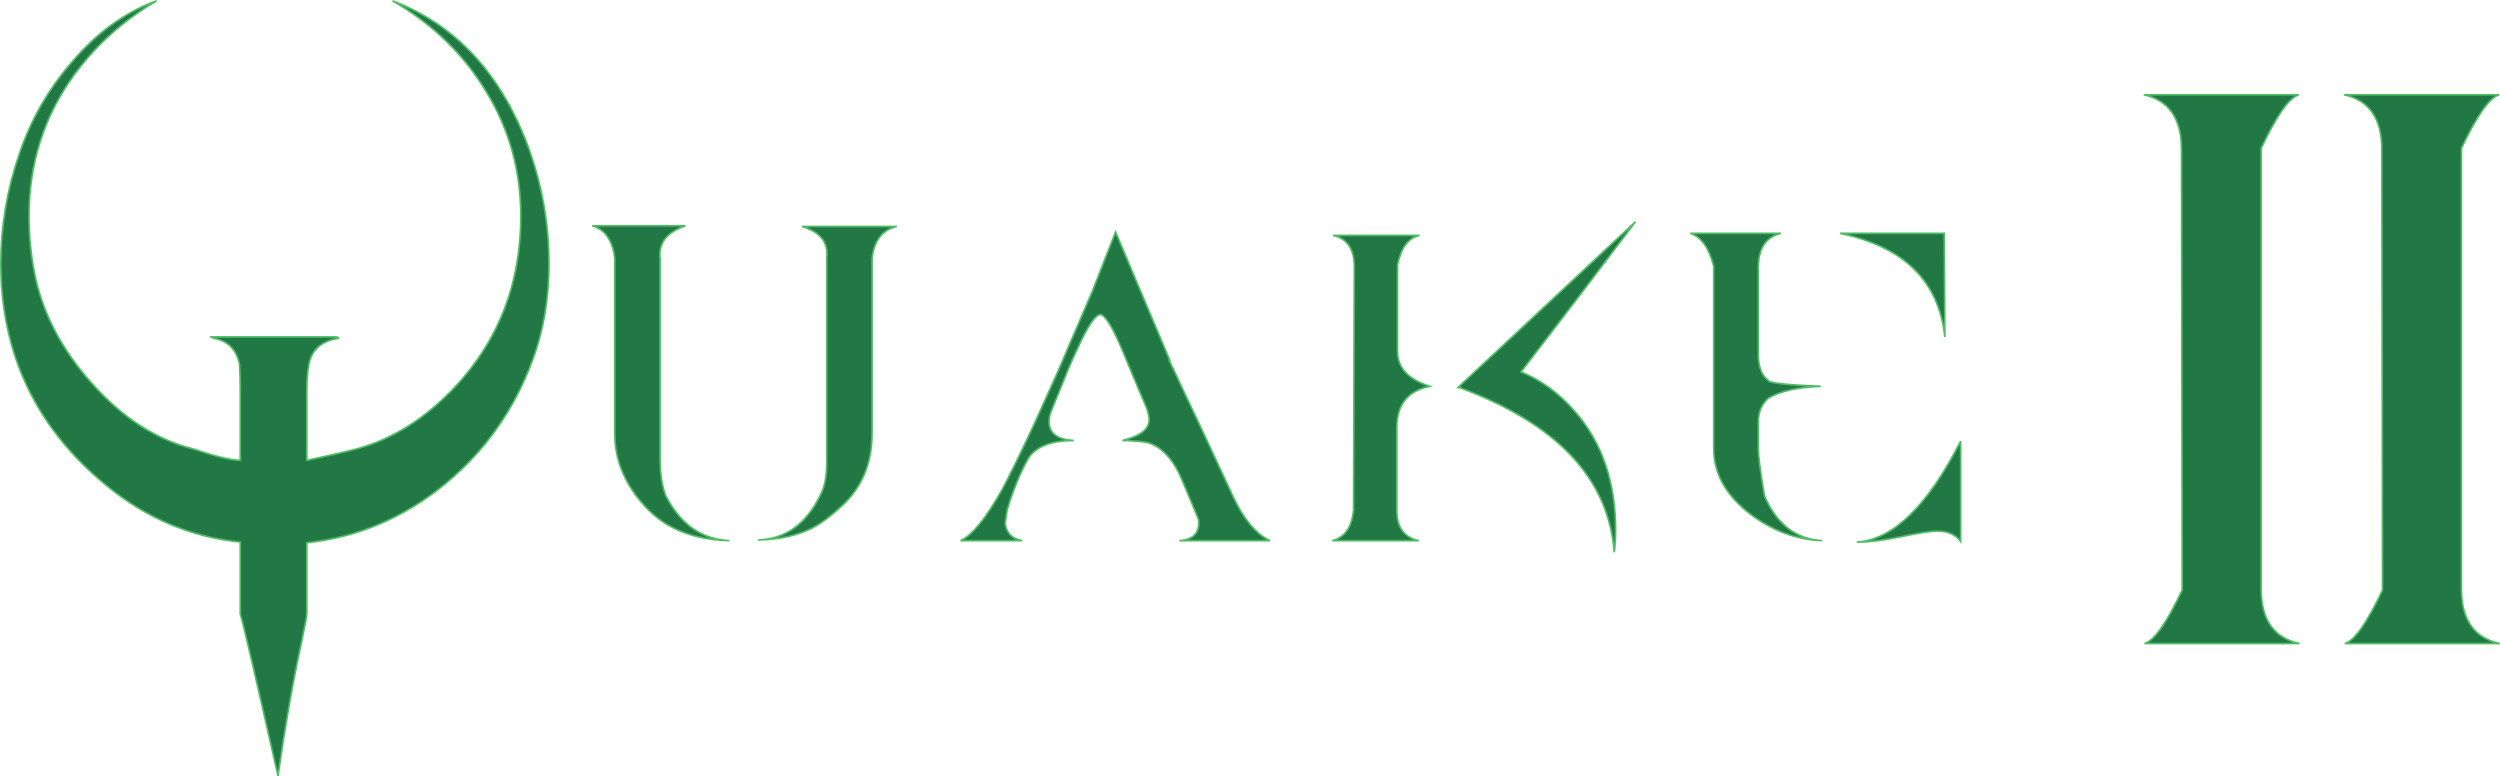 <?xml version="1.0" encoding="UTF-8" standalone="no"?>
<!-- Created with Inkscape (http://www.inkscape.org/) -->

<svg
   width="385.709mm"
   height="119.745mm"
   viewBox="0 0 385.709 119.745"
   version="1.1"
   id="svg5"
   inkscape:version="1.1.2 (0a00cf5339, 2022-02-04)"
   sodipodi:docname="vitaquake2.svg"
   xmlns:inkscape="http://www.inkscape.org/namespaces/inkscape"
   xmlns:sodipodi="http://sodipodi.sourceforge.net/DTD/sodipodi-0.dtd"
   xmlns="http://www.w3.org/2000/svg"
   xmlns:svg="http://www.w3.org/2000/svg">
  <sodipodi:namedview
     id="namedview7"
     pagecolor="#ffffff"
     bordercolor="#666666"
     borderopacity="1.0"
     inkscape:pageshadow="2"
     inkscape:pageopacity="0.0"
     inkscape:pagecheckerboard="0"
     inkscape:document-units="mm"
     showgrid="false"
     inkscape:zoom="2.2542694"
     inkscape:cx="609.2883"
     inkscape:cy="239.54546"
     inkscape:window-width="1920"
     inkscape:window-height="1011"
     inkscape:window-x="0"
     inkscape:window-y="32"
     inkscape:window-maximized="1"
     inkscape:current-layer="text1838"
     inkscape:showpageshadow="0"
     inkscape:deskcolor="#d1d1d1" />
  <defs
     id="defs2" />
  <g
     inkscape:label="Calque 1"
     inkscape:groupmode="layer"
     id="layer1"
     transform="translate(-31.926,-43.82)">
    <g
       aria-label="Quake II"
       id="text1838"
       style="font-size:10.583px;line-height:1.25;fill:#cccccc;stroke:#666666;stroke-width:0.265">
      <path
         d="m 92.489,43.944 q 9.207,5.292 14.499,14.076 5.292,8.678 5.292,19.156 0,15.346 -9.948,26.141 -7.091,7.62 -15.663,9.842 -2.011,0.529 -7.408,1.693 v -10.901 q 0,-2.223 0.317,-3.916 0.635,-3.387 4.551,-4.022 0.106,-0.212 -0.635,-0.212 H 64.338 q 0.317,0 0.529,0.212 3.281,0.529 4.022,4.022 0.106,2.117 0.106,3.81 v 11.007 q -2.434,-0.106 -6.985,-1.693 -8.784,-2.117 -15.981,-10.266 -6.985,-7.832 -8.784,-16.933 -0.847,-4.339 -0.847,-8.784 0,-12.171 6.879,-21.696 5.08,-6.985 12.806,-11.536 -7.302,2.646 -13.123,9.525 -5.397,6.244 -8.043,14.076 -2.857,8.255 -2.857,16.933 0,20.743 16.087,34.078 9.313,7.726 20.849,8.89 v 11.112 q 0.529,1.482 5.821,24.977 1.587,-11.218 3.492,-20.002 0.952,-4.445 0.952,-5.08 v -10.901 q 11.853,-1.27 21.378,-9.102 9.207,-7.62 13.441,-19.05 2.54,-6.773 2.54,-14.922 0,-9.313 -3.281,-18.203 -6.35,-16.827 -20.849,-22.331 z"
         style="font-size:105.833px;font-family:DpQuake;-inkscape-font-specification:'DpQuake, Normal';fill:#217844;stroke:#50bd66;fill-opacity:1;stroke-opacity:1"
         id="path5442" />
      <path
         d="m 126.779,110.725 q 0,6.35 4.974,11.536 4.551,4.762 12.7,4.974 -6.456,-0.318 -9.842,-6.985 -0.847,-2.328 -0.847,-5.609 V 83.737 q -0.423,-3.598 3.916,-5.08 H 123.287 q 2.963,0.847 3.492,4.974 z m 39.687,0 q 0,7.091 -4.974,11.43 -2.328,2.117 -4.127,3.069 -3.492,1.799 -8.467,1.905 6.35,-0.212 9.631,-6.985 0.953,-1.799 0.953,-4.974 V 83.631 q 0.423,-3.598 -3.81,-4.868 h 14.605 q -3.281,0.741 -3.81,4.868 z"
         style="font-size:105.833px;font-family:DpQuake;-inkscape-font-specification:'DpQuake, Normal';fill:#217844;stroke:#50bd66;fill-opacity:1;stroke-opacity:1"
         id="path5444" />
      <path
         d="m 213.88,127.235 h 13.97 q -3.281,-1.587 -5.715,-6.879 -4.868,-10.477 -8.043,-17.145 -0.318,-0.741 -1.799,-3.81 h 0.106 l -8.361,-19.791 -3.598,9.207 q -0.953,2.222 -3.916,9.102 -0.741,1.905 -5.08,11.43 -2.963,6.35 -4.868,9.948 -3.81,6.773 -6.456,7.937 h 9.525 q -2.328,-0.423 -2.646,-2.646 l 0.318,-2.117 q 1.376,-4.657 3.387,-8.149 1.905,-2.54 6.879,-2.54 -3.81,-0.212 -3.81,-2.963 0,-0.741 0.423,-1.799 l 2.117,-5.186 q 0.529,-1.482 2.54,-5.715 2.117,-4.233 3.069,-3.704 1.164,0.635 3.281,5.715 1.164,2.857 3.598,8.572 0.423,1.164 0.423,1.799 0,2.011 -3.069,2.963 l -1.058,0.318 q 0.212,0 0.741,0 2.011,0.106 3.175,0.318 3.387,1.058 5.397,6.032 l 2.434,5.821 q 0.318,3.069 -2.963,3.281 z"
         style="font-size:105.833px;font-family:DpQuake;-inkscape-font-specification:'DpQuake, Normal';fill:#217844;stroke:#50bd66;fill-opacity:1;stroke-opacity:1"
         id="path5446" />
      <path
         d="m 247.429,122.578 q 0,3.916 3.387,4.657 h -13.335 q 2.857,-0.741 3.281,-4.657 l 0.106,-37.677 q 0,-4.022 -3.281,-4.762 h 13.335 q -2.54,0.529 -3.387,4.551 v 13.335 q 0,3.81 4.974,5.397 -5.08,1.058 -5.08,6.35 z m 19.156,-21.378 q 8.572,-11.112 17.674,-23.177 l -27.305,25.506 h 0.106 l -0.106,0.106 h 0.212 q 22.542,8.361 23.812,25.4 0.212,-1.693 0.212,-3.387 0,-11.218 -6.35,-18.415 -3.598,-4.127 -8.255,-6.032 z"
         style="font-size:105.833px;font-family:DpQuake;-inkscape-font-specification:'DpQuake, Normal';fill:#217844;stroke:#50bd66;fill-opacity:1;stroke-opacity:1"
         id="path5448" />
      <path
         d="m 304.79,105.221 q -1.587,1.376 -1.587,3.704 v 4.127 q 0,1.693 0.953,7.302 2.857,6.562 8.89,6.879 -5.927,-0.212 -11.112,-4.127 -5.609,-4.339 -5.609,-10.054 V 84.901 q -1.058,-4.233 -3.598,-5.08 h 13.97 q -3.492,0.847 -3.492,5.292 v 13.441 q 0,2.752 1.482,3.916 0,0.635 8.149,0.952 -5.397,0.212 -8.043,1.799 z m 13.758,22.225 q 8.255,-0.635 15.875,-15.557 v 15.452 q -1.164,-1.587 -3.598,-1.587 -1.482,0 -5.503,0.847 -4.022,0.847 -6.773,0.847 z m -2.752,-47.625 h 16.087 l 0.106,15.981 Q 330.613,82.891 315.797,79.821 Z"
         style="font-size:105.833px;font-family:DpQuake;-inkscape-font-specification:'DpQuake, Normal';fill:#217844;stroke:#50bd66;fill-opacity:1;stroke-opacity:1"
         id="path5450" />
      <path
         d="m 380.778,66.698 q 3.598,-7.62 5.821,-8.255 h -23.918 q 5.821,1.27 5.821,8.467 l 0.106,67.945 q -3.598,7.62 -5.821,8.255 h 23.918 q -5.927,-1.27 -5.927,-8.467 z"
         style="font-size:105.833px;font-family:DpQuake;-inkscape-font-specification:'DpQuake, Normal';fill:#217844;stroke:#50bd66;fill-opacity:1;stroke-opacity:1"
         id="path5452" />
      <path
         d="m 411.681,66.698 q 3.598,-7.62 5.821,-8.255 h -23.918 q 5.821,1.27 5.821,8.467 l 0.106,67.945 q -3.598,7.62 -5.821,8.255 H 417.608 q -5.927,-1.27 -5.927,-8.467 z"
         style="font-size:105.833px;font-family:DpQuake;-inkscape-font-specification:'DpQuake, Normal';fill:#217844;stroke:#50bd66;fill-opacity:1;stroke-opacity:1"
         id="path5454" />
    </g>
  </g>
</svg>
